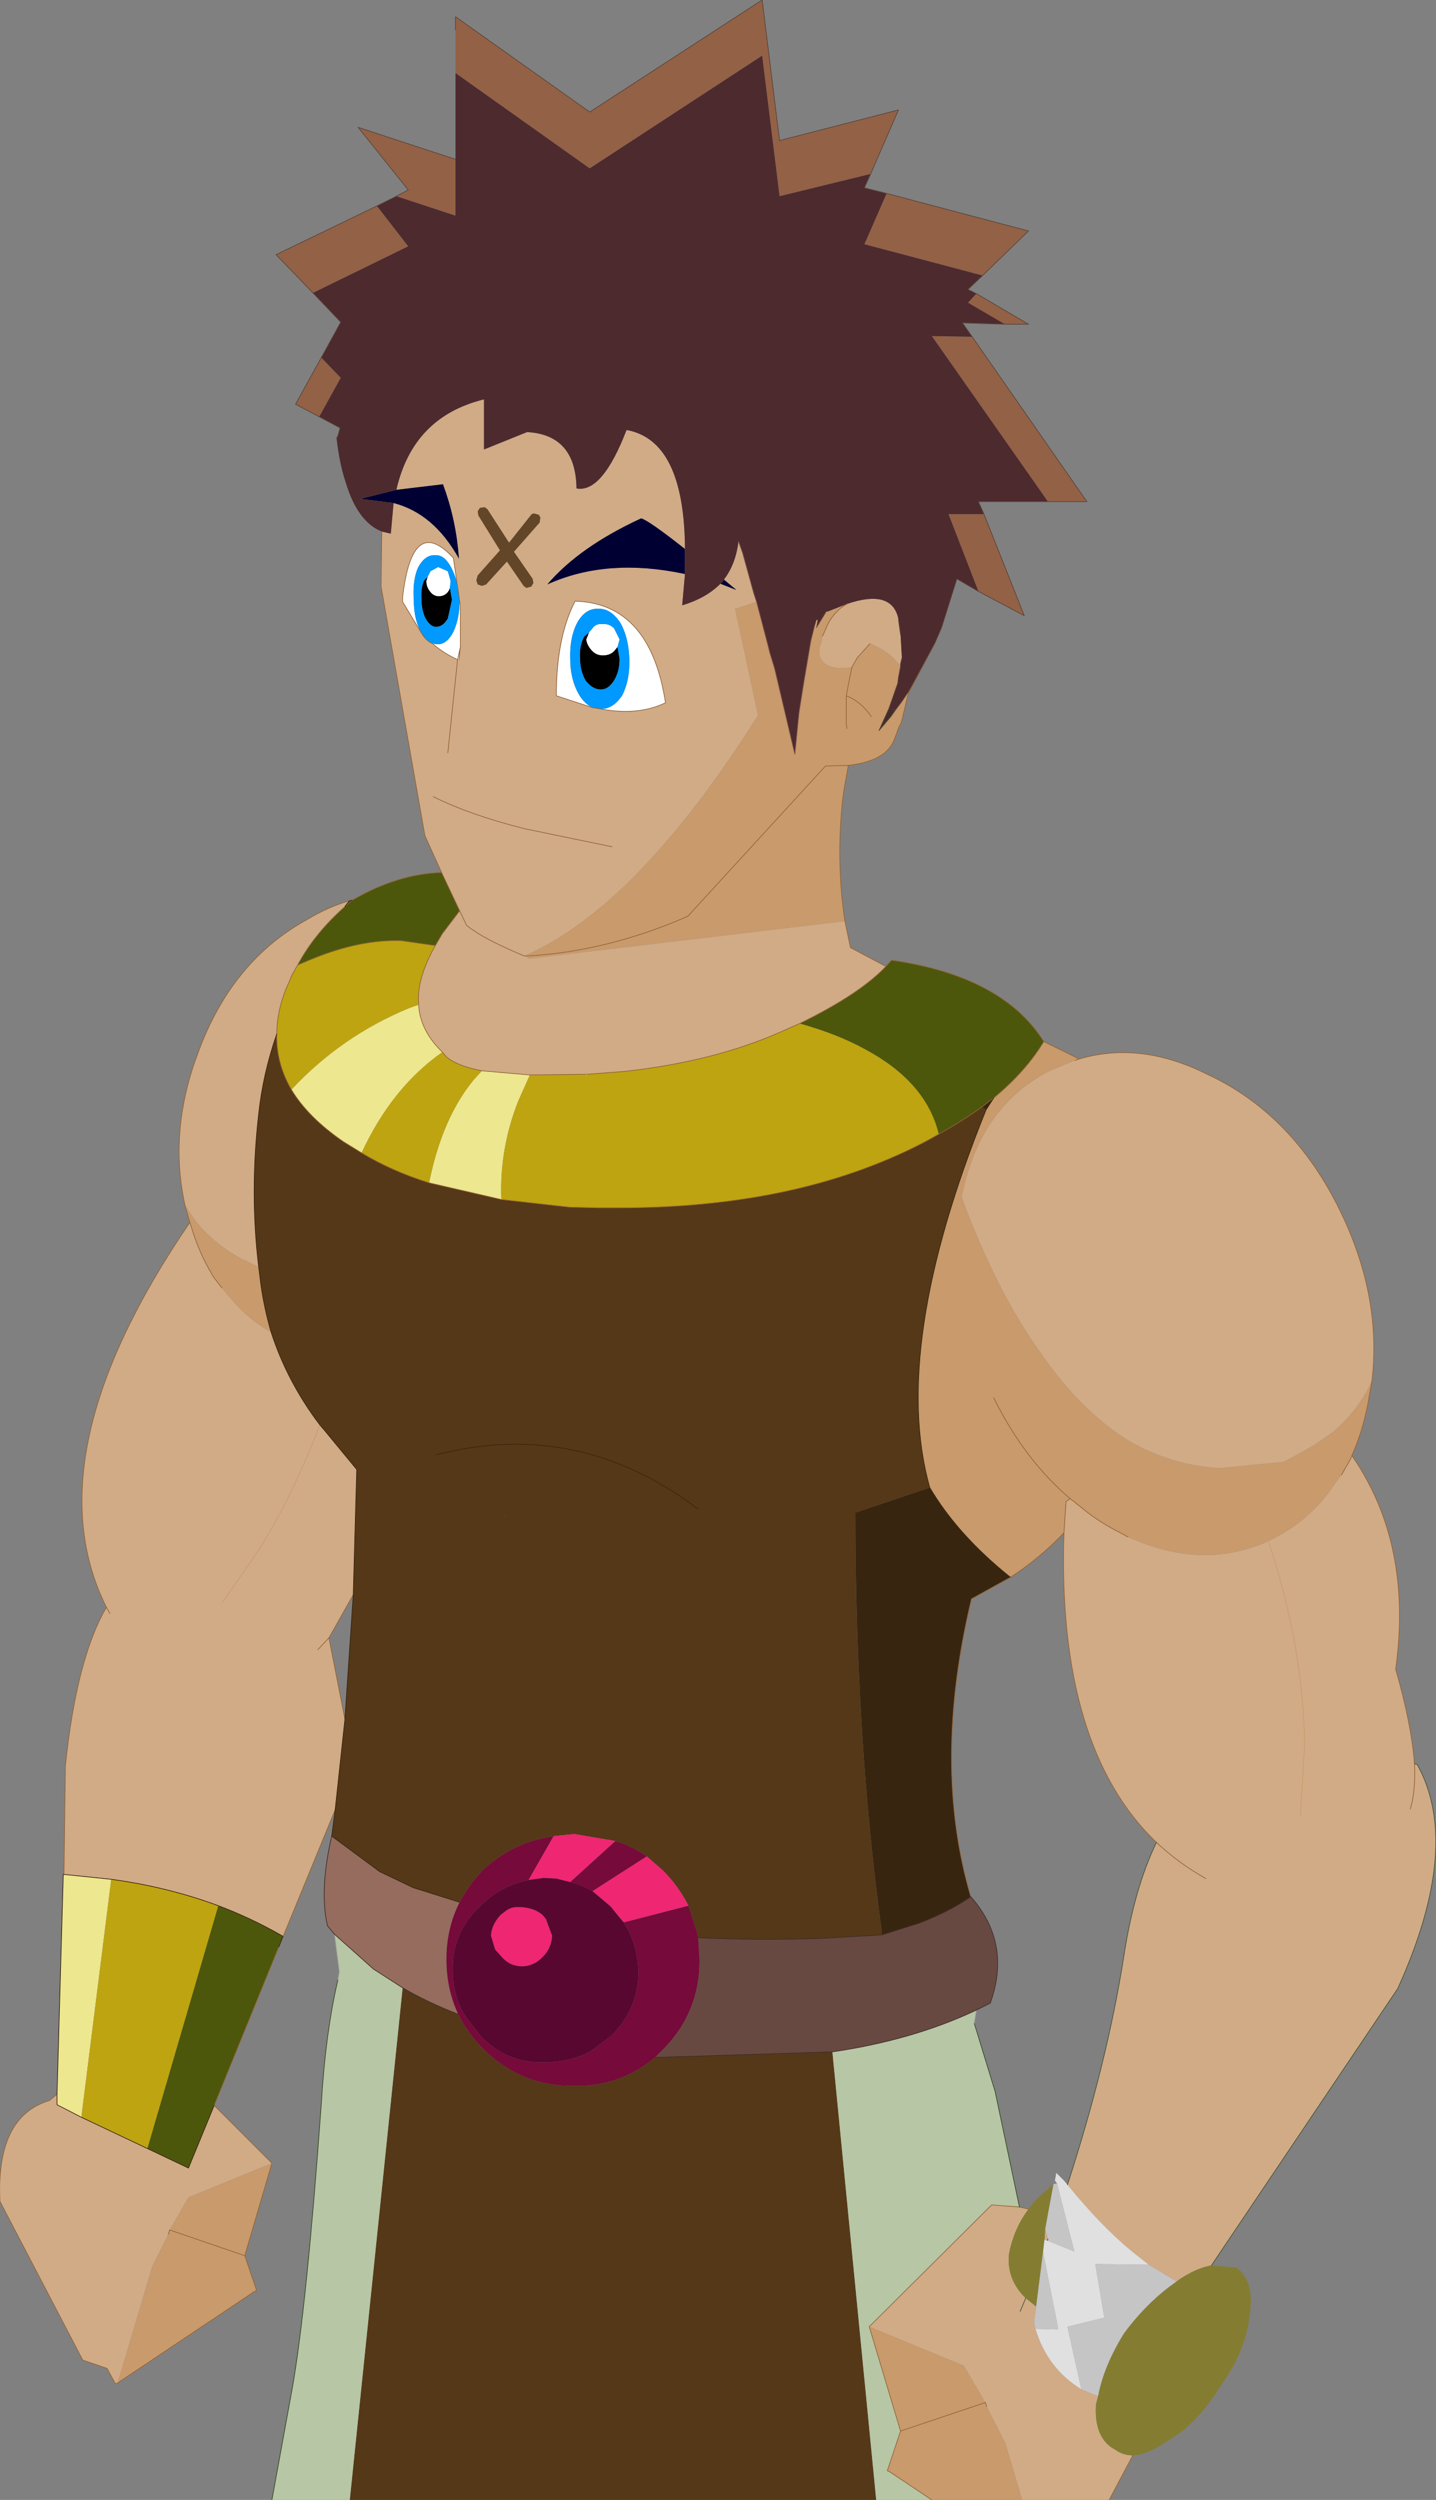 <?xml version="1.0" encoding="UTF-8" standalone="no"?>
<svg xmlns:xlink="http://www.w3.org/1999/xlink" height="179.65px" width="103.25px" xmlns="http://www.w3.org/2000/svg">
  <rect width="100%" height="100%" fill="#808080" stroke="none"/>
  <g transform="matrix(1, 0, 0, 1, -57.15, 112.0)">
    <path d="M124.35 -65.75 L122.45 -62.15 122.25 -61.3 122.0 -60.25 121.9 -59.95 121.8 -59.8 121.45 -58.85 Q120.85 -57.3 118.15 -57.0 L117.85 -55.35 117.75 -54.65 Q117.25 -50.1 117.9 -45.8 L95.15 -43.1 95.1 -43.15 95.0 -43.3 Q100.75 -43.6 106.6 -46.15 L116.5 -56.95 118.15 -57.0 116.5 -56.95 106.6 -46.15 Q100.75 -43.6 95.0 -43.3 L94.85 -43.3 94.95 -43.35 Q103.0 -46.9 111.65 -60.6 L110.0 -68.25 111.55 -68.75 112.35 -65.7 112.5 -65.1 112.85 -63.95 114.3 -57.8 114.6 -60.8 114.95 -63.0 115.45 -65.95 115.7 -66.95 115.85 -67.45 115.95 -67.45 115.85 -66.9 116.55 -68.05 116.65 -68.05 118.05 -68.6 Q117.15 -68.1 116.65 -67.1 L116.3 -66.3 116.2 -65.75 116.1 -65.6 116.05 -64.95 Q116.4 -63.75 118.4 -64.05 L118.8 -64.75 119.7 -65.75 Q121.15 -65.2 121.9 -64.1 L121.75 -63.3 121.7 -62.9 121.3 -61.75 121.05 -61.05 120.35 -59.5 121.2 -60.5 121.55 -61.0 122.0 -61.6 122.5 -62.35 124.35 -65.75 M132.2 -37.15 L134.75 -35.9 134.45 -35.8 132.55 -35.0 Q127.55 -32.4 126.3 -25.95 128.85 -19.1 132.0 -14.75 134.8 -10.7 138.1 -8.6 139.4 -7.8 140.85 -7.3 142.8 -6.6 144.9 -6.5 L149.45 -6.95 150.2 -7.35 151.45 -8.05 151.7 -8.2 153.0 -9.1 Q154.9 -10.75 155.8 -12.8 L155.5 -11.1 Q155.1 -9.05 154.35 -7.4 L154.3 -7.25 154.2 -7.05 153.6 -6.0 153.15 -5.4 152.8 -4.9 Q151.3 -2.8 148.85 -1.5 L148.35 -1.25 Q143.6 0.9 138.25 -1.55 L137.7 -1.85 Q136.3 -2.55 135.1 -3.5 L135.05 -3.55 134.1 -4.3 133.8 -4.1 133.65 -1.85 Q131.95 -0.05 129.8 1.35 126.0 -1.7 124.0 -5.1 121.15 -15.2 128.05 -32.25 L128.6 -33.1 Q130.9 -35.0 132.2 -37.15 M130.65 67.65 L124.15 67.65 121.15 65.65 120.95 65.55 121.9 62.7 128.0 60.65 121.9 62.7 119.65 55.2 126.45 58.0 128.0 60.65 128.1 60.95 129.45 63.6 130.65 67.65 M76.7 43.45 L74.75 50.1 75.6 52.6 75.4 52.7 65.6 59.25 68.1 50.85 69.25 48.55 69.35 48.25 70.7 45.9 76.7 43.45 M70.8 -24.15 L70.45 -25.4 71.05 -24.5 Q72.3 -22.75 74.6 -21.5 L74.85 -21.4 Q75.25 -21.2 75.75 -20.95 L75.9 -19.75 Q76.15 -17.95 76.65 -16.25 75.05 -17.15 73.9 -18.5 L73.55 -18.9 73.1 -19.45 72.45 -20.3 72.35 -20.5 Q71.45 -22.0 70.9 -23.85 L70.8 -24.15 M122.45 -62.15 L122.5 -62.35 122.45 -62.15 M119.8 -60.5 Q119.05 -61.6 118.0 -62.0 L118.1 -62.55 118.4 -64.05 118.1 -62.55 118.0 -62.0 Q119.05 -61.6 119.8 -60.5 M118.05 -59.65 L118.0 -59.95 118.0 -62.0 118.0 -59.95 118.05 -59.65 M128.6 -11.55 Q130.8 -7.1 134.1 -4.3 130.8 -7.1 128.6 -11.55 M74.75 50.1 L69.35 48.25 74.75 50.1" fill="#c89a6c" fill-rule="evenodd" stroke="none"/>
    <path d="M117.9 -45.8 L118.3 -43.9 120.85 -42.55 Q118.95 -40.55 114.65 -38.45 L113.3 -37.85 Q108.45 -35.7 102.0 -35.0 L99.35 -34.8 99.2 -34.8 95.25 -34.75 91.8 -35.05 Q90.0 -35.4 89.25 -36.05 L88.95 -36.4 Q87.35 -37.95 87.25 -39.8 L87.25 -39.9 Q87.1 -41.65 88.45 -44.05 L88.95 -44.9 90.2 -46.55 88.9 -49.3 87.7 -51.95 84.55 -69.85 84.6 -73.8 85.25 -73.65 85.45 -75.85 Q88.35 -75.1 90.15 -71.85 89.95 -74.65 89.0 -77.2 L85.65 -76.8 Q86.85 -82.05 91.95 -83.3 L91.95 -79.7 95.05 -80.95 Q98.55 -80.75 98.6 -76.9 100.45 -76.55 102.2 -81.1 106.35 -80.35 106.4 -72.55 103.8 -74.6 103.25 -74.75 98.8 -72.7 96.5 -70.0 100.8 -71.95 106.4 -70.75 L106.2 -68.5 Q107.9 -69.0 108.95 -70.05 L110.1 -69.6 109.2 -70.35 Q110.05 -71.45 110.25 -73.1 L110.55 -72.25 111.35 -69.35 111.55 -68.75 110.0 -68.25 111.65 -60.6 Q103.0 -46.9 94.95 -43.35 L94.85 -43.3 95.0 -43.3 95.1 -43.15 95.15 -43.1 117.9 -45.8 M134.75 -35.9 Q139.15 -37.2 143.95 -34.8 150.1 -31.95 153.5 -25.0 156.5 -18.85 155.8 -12.8 154.9 -10.75 153.0 -9.1 L151.7 -8.2 151.45 -8.05 150.2 -7.35 149.45 -6.95 144.9 -6.5 Q142.8 -6.6 140.85 -7.3 139.4 -7.8 138.1 -8.6 134.8 -10.7 132.0 -14.75 128.85 -19.1 126.3 -25.95 127.55 -32.4 132.55 -35.0 L134.45 -35.8 134.75 -35.9 M154.35 -7.4 Q158.75 -1.05 157.5 7.95 158.65 11.95 158.85 14.75 L159.05 14.8 Q162.3 20.65 157.65 30.9 L144.25 50.8 Q143.3 50.95 142.1 51.7 L141.75 51.95 139.75 50.75 138.55 49.8 Q136.35 48.0 133.9 45.0 136.75 36.25 137.95 28.6 138.7 23.7 140.3 20.4 133.15 13.55 133.65 -1.85 L133.8 -4.1 134.1 -4.3 135.05 -3.55 135.1 -3.5 Q136.3 -2.55 137.7 -1.85 L138.25 -1.55 Q143.6 0.9 148.35 -1.25 L148.85 -1.5 Q151.3 -2.8 152.8 -4.9 L153.15 -5.4 153.6 -6.0 154.2 -7.05 154.3 -7.25 154.35 -7.4 M138.6 64.45 L136.9 67.65 130.65 67.65 129.45 63.6 128.1 60.95 128.0 60.65 126.45 58.0 119.65 55.2 128.45 46.45 130.45 46.6 131.1 46.75 Q130.05 48.15 129.7 49.95 129.5 51.8 130.9 53.15 L131.65 53.75 131.5 54.9 131.6 55.35 Q132.45 58.2 134.9 59.7 L136.1 60.2 135.95 60.8 Q135.8 63.25 137.35 64.05 137.9 64.45 138.6 64.45 M81.25 18.05 L77.2 27.9 77.5 27.15 Q75.25 25.85 72.85 24.95 69.2 23.6 65.15 23.05 L61.75 22.7 61.85 14.9 Q62.65 7.2 64.8 3.5 59.35 -7.4 70.8 -24.15 L70.9 -23.85 Q71.45 -22.0 72.35 -20.5 L72.45 -20.3 73.1 -19.45 73.55 -18.9 73.9 -18.5 Q75.05 -17.15 76.65 -16.25 77.8 -12.7 80.15 -9.6 L80.45 -9.25 82.8 -6.4 82.55 2.6 80.8 5.7 81.95 11.55 81.25 18.05 M72.55 39.3 L76.7 43.45 70.7 45.9 69.35 48.25 69.25 48.55 68.1 50.85 65.6 59.25 65.45 59.3 64.85 58.2 63.1 57.6 57.15 46.2 Q56.85 40.1 60.7 38.95 L61.25 38.5 61.25 39.25 63.0 40.15 67.75 42.4 70.7 43.8 72.55 39.3 M70.45 -25.4 Q69.25 -30.8 71.45 -36.5 73.85 -42.95 79.2 -45.9 80.85 -46.9 82.55 -47.35 L82.45 -47.3 82.25 -47.25 81.95 -46.85 Q79.75 -44.9 78.55 -42.65 L78.15 -41.95 77.9 -41.35 77.7 -40.9 Q77.05 -39.25 77.05 -37.7 76.05 -34.8 75.75 -31.95 75.1 -26.3 75.75 -20.95 75.25 -21.2 74.85 -21.4 L74.6 -21.5 Q72.3 -22.75 71.05 -24.5 L70.45 -25.4 M73.15 3.15 L75.85 -0.75 Q78.35 -4.85 80.15 -9.6 78.35 -4.85 75.85 -0.75 L73.15 3.15 M121.75 -67.5 L121.9 -66.4 122.0 -64.7 121.9 -64.3 121.9 -64.1 Q121.15 -65.2 119.7 -65.75 L118.8 -64.75 118.4 -64.05 Q116.4 -63.75 116.05 -64.95 L116.1 -65.6 116.2 -65.75 116.3 -66.3 116.65 -67.1 Q117.15 -68.1 118.05 -68.6 121.3 -69.7 121.75 -67.5 M96.0 -74.8 L95.9 -75.0 95.55 -75.1 Q95.4 -75.1 95.3 -74.95 L93.75 -73.0 92.2 -75.4 92.0 -75.55 91.65 -75.5 91.5 -75.25 91.55 -74.95 93.1 -72.45 91.5 -70.65 91.4 -70.3 91.5 -70.0 91.8 -69.9 92.1 -70.0 93.6 -71.65 94.8 -69.9 95.0 -69.75 95.35 -69.85 95.5 -70.1 95.45 -70.4 94.1 -72.35 95.95 -74.45 96.0 -74.8 M100.35 -61.05 Q103.05 -60.55 105.0 -61.5 103.9 -68.65 98.5 -68.8 97.15 -66.2 97.15 -62.0 L99.75 -61.15 100.35 -61.05 M88.25 -65.75 Q89.05 -65.05 90.05 -64.6 L90.15 -64.6 90.25 -65.5 90.25 -68.45 89.75 -71.9 Q86.8 -75.1 86.1 -69.1 L86.1 -68.8 86.1 -68.75 87.4 -66.6 Q87.75 -65.95 88.25 -65.75 M89.35 -57.9 L90.05 -64.6 89.35 -57.9 M101.15 -51.15 L94.85 -52.45 Q90.9 -53.45 88.3 -54.75 90.9 -53.45 94.85 -52.45 L101.15 -51.15 M90.2 -46.55 L90.7 -45.5 Q91.85 -44.55 94.85 -43.3 91.85 -44.55 90.7 -45.5 L90.2 -46.55 M143.85 23.0 Q141.9 21.9 140.3 20.4 141.9 21.9 143.85 23.0 M150.65 18.45 L150.95 13.5 Q150.9 6.45 148.35 -1.25 150.9 6.45 150.95 13.5 L150.65 18.45 M158.55 18.0 Q158.95 16.7 158.85 14.75 158.95 16.7 158.55 18.0 M132.3 48.2 L132.5 48.9 132.55 49.05 132.45 49.0 132.25 48.95 132.3 48.2 M132.45 49.0 L132.5 48.9 132.45 49.0 M130.5 54.1 L130.9 53.15 130.5 54.1 M65.05 3.95 L64.8 3.5 65.05 3.95 M80.0 6.55 L80.8 5.7 80.0 6.55" fill="#d1ab86" fill-rule="evenodd" stroke="none"/>
    <path d="M61.25 38.5 L61.7 22.7 61.75 22.7 65.15 23.05 63.0 40.15 61.25 39.25 61.25 38.5 M78.1 -33.7 Q81.7 -37.55 86.55 -39.55 L87.25 -39.8 Q87.35 -37.95 88.95 -36.4 L88.9 -36.35 Q85.3 -33.8 83.15 -29.15 L81.85 -29.95 Q79.3 -31.7 78.1 -33.7 M99.35 -34.8 L99.35 -34.7 99.2 -34.8 99.35 -34.8 M95.25 -34.75 L94.4 -32.85 Q93.05 -29.4 93.2 -25.8 L88.0 -27.0 Q88.95 -31.7 91.25 -34.45 L91.8 -35.05 95.25 -34.75" fill="#ede78f" fill-rule="evenodd" stroke="none"/>
    <path d="M77.05 -37.7 Q77.05 -39.25 77.7 -40.9 L77.9 -41.35 78.15 -41.95 78.55 -42.65 79.5 -43.05 Q83.0 -44.5 86.0 -44.4 L88.45 -44.05 Q87.1 -41.65 87.25 -39.9 L87.25 -39.8 86.55 -39.55 Q81.7 -37.55 78.1 -33.7 77.0 -35.6 77.05 -37.7 M124.65 -30.5 Q122.85 -29.45 120.65 -28.55 112.55 -25.2 101.65 -25.2 L100.25 -25.2 98.1 -25.25 93.2 -25.8 Q93.05 -29.4 94.4 -32.85 L95.25 -34.75 99.2 -34.8 99.35 -34.7 99.35 -34.8 102.0 -35.0 Q108.45 -35.7 113.3 -37.85 L114.65 -38.45 Q117.35 -37.7 119.35 -36.6 123.75 -34.25 124.65 -30.5 M88.0 -27.0 Q85.3 -27.85 83.15 -29.15 85.3 -33.8 88.9 -36.35 L88.95 -36.4 89.25 -36.05 Q90.0 -35.4 91.8 -35.05 L91.25 -34.45 Q88.95 -31.7 88.0 -27.0 M65.15 23.05 Q69.2 23.6 72.85 24.95 L67.75 42.4 63.0 40.15 65.15 23.05" fill="#bea410" fill-rule="evenodd" stroke="none"/>
    <path d="M120.85 -42.55 L121.25 -43.0 Q129.25 -41.85 132.2 -37.15 130.9 -35.0 128.6 -33.1 L127.75 -32.45 Q126.35 -31.45 124.65 -30.5 123.75 -34.25 119.35 -36.6 117.35 -37.7 114.65 -38.45 118.95 -40.55 120.85 -42.55 M77.2 27.9 L72.55 39.3 70.7 43.8 67.75 42.4 72.85 24.95 Q75.25 25.85 77.5 27.15 L77.2 27.9 M82.55 -47.35 Q85.75 -49.2 88.9 -49.3 L90.2 -46.55 88.95 -44.9 88.45 -44.05 86.0 -44.4 Q83.0 -44.5 79.5 -43.05 L78.55 -42.65 Q79.75 -44.9 81.95 -46.85 L82.45 -47.3 82.55 -47.35" fill="#4c570b" fill-rule="evenodd" stroke="none"/>
    <path d="M120.15 67.65 L82.3 67.65 86.1 30.85 Q87.9 31.9 90.1 32.75 90.75 34.1 91.95 35.3 94.65 37.95 98.45 37.9 101.75 37.95 104.25 35.85 L117.0 35.45 120.15 67.65 M81.0 19.95 L81.25 18.05 81.95 11.55 82.55 2.6 82.8 -6.4 80.45 -9.25 80.15 -9.6 Q77.8 -12.7 76.65 -16.25 76.15 -17.95 75.9 -19.75 L75.75 -20.95 Q75.1 -26.3 75.75 -31.95 76.05 -34.8 77.05 -37.7 77.0 -35.6 78.1 -33.7 79.3 -31.7 81.85 -29.95 L83.15 -29.15 Q85.3 -27.85 88.0 -27.0 L93.2 -25.8 98.1 -25.25 100.25 -25.2 101.65 -25.2 Q112.55 -25.2 120.65 -28.55 122.85 -29.45 124.65 -30.5 126.35 -31.45 127.75 -32.45 L128.05 -32.25 Q121.15 -15.2 124.0 -5.1 L118.65 -3.3 Q118.65 12.95 120.55 26.8 L120.55 27.05 116.2 27.3 Q111.55 27.45 107.35 27.25 L107.3 26.95 106.65 24.95 Q105.95 23.55 104.8 22.4 L103.65 21.4 Q102.6 20.65 101.4 20.3 L98.45 19.8 97.9 19.85 96.95 19.95 Q94.1 20.35 91.9 22.35 90.85 23.45 90.2 24.7 L86.85 23.65 84.45 22.5 81.0 19.95 M81.95 -46.85 L82.25 -47.25 82.45 -47.3 81.95 -46.85 M93.5 -3.1 L93.45 -3.1 93.5 -3.05 93.5 -3.1 M107.35 -3.55 Q98.7 -10.1 88.5 -7.45 98.7 -10.1 107.35 -3.55" fill="#553817" fill-rule="evenodd" stroke="none"/>
    <path d="M124.15 67.65 L120.15 67.65 117.0 35.45 Q122.8 34.6 127.35 32.45 L127.2 33.4 128.7 38.3 130.45 46.6 128.45 46.45 119.65 55.2 121.9 62.7 120.95 65.55 121.15 65.65 124.15 67.65 M82.3 67.65 L76.7 67.65 78.15 59.7 Q79.2 53.8 80.25 39.2 80.55 34.1 81.45 30.25 L81.55 29.7 81.2 27.0 84.0 29.5 86.1 30.85 82.3 67.65" fill="#b7c6a5" fill-rule="evenodd" stroke="none"/>
    <path d="M127.75 -32.45 L128.6 -33.1 128.05 -32.25 127.75 -32.45 M124.0 -5.1 Q126.0 -1.7 129.8 1.35 L127.0 2.9 Q124.15 14.8 126.95 24.3 125.45 25.35 123.25 26.2 L120.55 27.05 120.55 26.8 Q118.65 12.95 118.65 -3.3 L124.0 -5.1" fill="#382510" fill-rule="evenodd" stroke="none"/>
    <path d="M120.55 27.05 L123.25 26.2 Q125.45 25.35 126.95 24.3 129.9 27.65 128.35 31.95 L127.35 32.45 Q122.8 34.6 117.0 35.45 L104.25 35.85 104.8 35.3 Q107.45 32.65 107.45 28.85 L107.35 27.25 Q111.55 27.45 116.2 27.3 L120.55 27.05" fill="#684942" fill-rule="evenodd" stroke="none"/>
    <path d="M81.2 27.0 L80.7 26.4 Q80.1 23.85 81.0 19.95 L84.45 22.5 86.85 23.65 90.2 24.7 Q89.25 26.55 89.25 28.8 89.25 30.95 90.1 32.75 87.9 31.9 86.1 30.85 L84.0 29.5 81.2 27.0" fill="#956c5e" fill-rule="evenodd" stroke="none"/>
    <path d="M99.5 -66.55 L99.75 -66.85 Q100.0 -67.2 100.45 -67.15 100.95 -67.2 101.3 -66.85 L101.7 -66.05 101.55 -65.5 101.3 -65.2 Q101.0 -64.9 100.5 -64.9 100.05 -64.9 99.75 -65.2 99.35 -65.6 99.3 -66.05 L99.5 -66.55 M100.35 -61.05 Q101.25 -61.05 101.9 -62.05 102.45 -63.15 102.4 -64.65 102.35 -66.2 101.75 -67.25 101.05 -68.3 100.15 -68.25 99.25 -68.3 98.65 -67.25 98.1 -66.2 98.15 -64.65 98.15 -63.15 98.8 -62.05 99.2 -61.4 99.75 -61.15 L97.15 -62.0 Q97.15 -66.2 98.5 -68.8 103.9 -68.65 105.0 -61.5 103.05 -60.55 100.35 -61.05 M88.25 -65.75 L88.6 -65.7 Q89.3 -65.7 89.75 -66.6 90.2 -67.55 90.2 -68.9 90.1 -70.25 89.6 -71.2 89.1 -72.15 88.45 -72.1 87.7 -72.15 87.2 -71.2 86.8 -70.25 86.9 -68.9 86.9 -67.55 87.4 -66.6 L86.1 -68.75 86.1 -69.1 Q86.8 -75.1 89.75 -71.9 L90.25 -68.45 90.25 -65.5 90.05 -64.6 90.25 -65.5 90.15 -64.6 90.05 -64.6 Q89.05 -65.05 88.25 -65.75 M89.5 -69.75 L89.45 -69.6 89.35 -69.45 Q89.1 -69.15 88.7 -69.15 88.35 -69.15 88.1 -69.45 87.8 -69.8 87.8 -70.25 L87.9 -70.55 88.1 -70.95 88.65 -71.25 89.35 -70.95 89.55 -70.25 89.5 -69.75" fill="#ffffff" fill-rule="evenodd" stroke="none"/>
    <path d="M101.55 -65.5 L101.7 -64.65 Q101.7 -63.75 101.3 -63.1 100.9 -62.45 100.35 -62.45 99.75 -62.45 99.25 -63.1 98.85 -63.8 98.85 -64.75 98.8 -65.6 99.15 -66.25 L99.5 -66.55 99.3 -66.05 Q99.35 -65.6 99.75 -65.2 100.05 -64.9 100.5 -64.9 101.0 -64.9 101.3 -65.2 L101.55 -65.5 M87.9 -70.55 L87.8 -70.25 Q87.8 -69.8 88.1 -69.45 88.35 -69.15 88.7 -69.15 89.1 -69.15 89.35 -69.45 L89.45 -69.6 89.5 -69.75 89.65 -68.9 89.35 -67.55 Q89.0 -66.95 88.5 -66.95 88.1 -66.95 87.75 -67.55 87.45 -68.15 87.45 -69.0 87.4 -69.75 87.65 -70.3 L87.9 -70.55" fill="#000000" fill-rule="evenodd" stroke="none"/>
    <path d="M101.55 -65.5 L101.7 -66.05 101.3 -66.85 Q100.95 -67.2 100.45 -67.15 100.0 -67.2 99.75 -66.85 L99.5 -66.55 99.15 -66.25 Q98.8 -65.6 98.85 -64.75 98.85 -63.8 99.25 -63.1 99.75 -62.45 100.35 -62.45 100.9 -62.45 101.3 -63.1 101.7 -63.75 101.7 -64.65 L101.55 -65.5 M99.75 -61.15 Q99.2 -61.4 98.8 -62.05 98.15 -63.15 98.15 -64.65 98.1 -66.2 98.65 -67.25 99.25 -68.3 100.15 -68.25 101.05 -68.3 101.75 -67.25 102.35 -66.2 102.4 -64.65 102.45 -63.15 101.9 -62.05 101.25 -61.05 100.35 -61.05 L99.75 -61.15 M87.4 -66.6 Q86.9 -67.55 86.9 -68.9 86.8 -70.25 87.2 -71.2 87.7 -72.15 88.45 -72.1 89.1 -72.15 89.6 -71.2 90.1 -70.25 90.2 -68.9 90.2 -67.55 89.75 -66.6 89.3 -65.7 88.6 -65.7 L88.25 -65.75 Q87.75 -65.95 87.4 -66.6 M87.9 -70.55 L87.65 -70.3 Q87.4 -69.75 87.45 -69.0 87.45 -68.15 87.75 -67.55 88.1 -66.95 88.5 -66.95 89.0 -66.95 89.35 -67.55 L89.65 -68.9 89.5 -69.75 89.55 -70.25 89.35 -70.95 88.65 -71.25 88.1 -70.95 87.9 -70.55" fill="#0099ff" fill-rule="evenodd" stroke="none"/>
    <path d="M96.0 -74.8 L95.95 -74.45 94.1 -72.35 95.45 -70.4 95.5 -70.1 95.35 -69.85 95.0 -69.75 94.8 -69.9 93.6 -71.65 92.1 -70.0 91.8 -69.9 91.5 -70.0 91.4 -70.3 91.5 -70.65 93.1 -72.45 91.55 -74.95 91.5 -75.25 91.65 -75.5 92.0 -75.55 92.2 -75.4 93.75 -73.0 95.3 -74.95 Q95.4 -75.1 95.55 -75.1 L95.9 -75.0 96.0 -74.8" fill="#634527" fill-rule="evenodd" stroke="none"/>
    <path d="M85.45 -75.85 L83.05 -76.15 85.65 -76.8 89.0 -77.2 Q89.95 -74.65 90.15 -71.85 88.35 -75.1 85.45 -75.85 M106.4 -72.55 L106.4 -70.75 Q100.8 -71.95 96.5 -70.0 98.8 -72.7 103.25 -74.75 103.8 -74.6 106.4 -72.55 M108.95 -70.05 L109.1 -70.2 109.2 -70.35 110.1 -69.6 108.95 -70.05" fill="#000033" fill-rule="evenodd" stroke="none"/>
    <path d="M89.9 -109.85 L89.9 -110.8 99.55 -103.95 111.95 -112.0 113.2 -101.9 121.75 -104.1 119.75 -99.5 113.2 -97.9 111.95 -108.0 99.55 -99.9 89.9 -106.75 89.9 -109.85 M120.9 -98.1 L131.1 -95.4 127.8 -92.2 119.3 -94.45 120.9 -98.1 M127.35 -90.9 L131.1 -88.7 129.4 -88.7 126.75 -90.25 127.35 -90.9 M127.05 -87.8 L135.3 -75.95 132.5 -75.95 124.15 -87.85 127.05 -87.8 M127.9 -75.05 L130.8 -67.75 127.5 -69.5 125.35 -75.05 127.9 -75.05 M80.1 -82.05 L78.4 -82.95 80.25 -86.3 81.65 -84.85 80.1 -82.05 M79.65 -90.95 L77.0 -93.7 84.25 -97.2 86.5 -94.3 79.65 -90.95 M85.65 -97.9 L86.5 -98.35 82.9 -102.85 89.9 -100.55 89.9 -96.5 85.65 -97.9" fill="#936146" fill-rule="evenodd" stroke="none"/>
    <path d="M89.9 -106.75 L99.55 -99.9 111.95 -108.0 113.2 -97.9 119.75 -99.5 119.3 -98.5 120.9 -98.1 119.3 -94.45 127.8 -92.2 126.75 -91.2 127.35 -90.9 126.75 -90.25 129.4 -88.7 126.35 -88.8 127.05 -87.8 124.15 -87.85 132.5 -75.95 127.5 -75.95 127.9 -75.05 125.35 -75.05 127.5 -69.5 125.95 -70.4 124.85 -66.9 124.35 -65.75 122.5 -62.35 122.0 -61.6 121.55 -61.0 121.05 -61.05 121.3 -61.75 121.7 -62.9 121.75 -63.3 121.9 -64.1 121.9 -64.3 122.0 -64.7 121.9 -66.4 121.75 -67.5 Q121.3 -69.7 118.05 -68.6 L116.65 -68.05 116.55 -68.05 115.85 -66.9 115.95 -67.45 115.85 -67.45 115.7 -66.95 115.45 -65.95 114.95 -63.0 114.6 -60.8 114.3 -57.8 112.85 -63.95 112.5 -65.1 112.35 -65.7 111.55 -68.75 111.35 -69.35 110.55 -72.25 110.25 -73.1 Q110.05 -71.45 109.2 -70.35 L109.1 -70.2 108.95 -70.05 Q107.9 -69.0 106.2 -68.5 L106.4 -70.75 106.4 -72.55 Q106.35 -80.35 102.2 -81.1 100.45 -76.55 98.6 -76.9 98.55 -80.75 95.05 -80.95 L91.95 -79.7 91.95 -83.3 Q86.85 -82.05 85.65 -76.8 L83.05 -76.15 85.45 -75.85 85.25 -73.65 84.6 -73.8 Q82.85 -74.5 82.0 -77.35 81.55 -78.7 81.35 -80.5 L81.45 -80.7 81.6 -81.25 80.1 -82.05 81.65 -84.85 80.25 -86.3 81.65 -88.85 79.65 -90.95 86.5 -94.3 84.25 -97.2 85.65 -97.9 89.9 -96.5 89.9 -100.55 89.9 -106.75" fill="#4d2a2e" fill-rule="evenodd" stroke="none"/>
    <path d="M121.05 -61.05 L121.55 -61.0 121.2 -60.5 120.35 -59.5 121.05 -61.05" fill="#432e29" fill-rule="evenodd" stroke="none"/>
    <path d="M101.4 20.3 L98.15 23.25 97.15 23.0 96.25 22.95 95.15 23.1 96.95 19.95 97.9 19.85 98.45 19.8 101.4 20.3 M99.75 23.9 L103.65 21.4 104.8 22.4 Q105.95 23.55 106.65 24.95 L102.0 26.15 101.7 25.8 101.05 25.0 99.75 23.9 M96.85 27.1 Q96.8 28.0 96.2 28.6 95.5 29.35 94.55 29.3 93.75 29.25 93.2 28.6 L92.75 28.1 92.45 27.1 Q92.5 26.3 93.15 25.6 L93.55 25.3 Q93.9 25.05 94.3 25.05 L94.6 25.05 Q95.55 25.1 96.15 25.6 L96.4 25.9 96.85 27.1" fill="#ef2672" fill-rule="evenodd" stroke="none"/>
    <path d="M101.4 20.3 Q102.6 20.65 103.65 21.4 L99.75 23.9 Q99.0 23.45 98.15 23.25 L101.4 20.3 M106.65 24.95 L107.3 26.95 107.35 27.25 107.45 28.85 Q107.45 32.65 104.8 35.3 L104.25 35.85 Q101.75 37.95 98.45 37.9 94.65 37.95 91.95 35.3 90.75 34.1 90.1 32.75 89.25 30.95 89.25 28.8 89.25 26.55 90.2 24.7 90.85 23.45 91.9 22.35 94.1 20.35 96.95 19.95 L95.15 23.1 Q93.15 23.5 91.65 25.0 89.65 26.9 89.7 29.6 89.7 31.45 90.65 32.95 L91.7 34.3 Q93.6 36.3 96.3 36.2 98.1 36.2 99.55 35.45 L101.1 34.3 Q103.05 32.35 103.05 29.7 103.0 28.2 102.45 26.95 L102.4 26.85 102.0 26.15 106.65 24.95" fill="#760a3a" fill-rule="evenodd" stroke="none"/>
    <path d="M98.15 23.25 Q99.0 23.45 99.75 23.9 L101.05 25.0 101.7 25.8 102.0 26.15 102.4 26.85 102.45 26.95 Q103.0 28.2 103.05 29.7 103.05 32.35 101.1 34.3 L99.55 35.45 Q98.1 36.2 96.3 36.2 93.6 36.3 91.7 34.3 L90.65 32.95 Q89.7 31.45 89.7 29.6 89.65 26.9 91.65 25.0 93.15 23.5 95.15 23.1 L96.25 22.95 97.15 23.0 98.15 23.25 M96.85 27.1 L96.4 25.9 96.15 25.6 Q95.55 25.1 94.6 25.05 L94.3 25.05 Q93.9 25.05 93.55 25.3 L93.15 25.6 Q92.5 26.3 92.45 27.1 L92.75 28.1 93.2 28.6 Q93.75 29.25 94.55 29.3 95.5 29.35 96.2 28.6 96.8 28.0 96.85 27.1" fill="#580730" fill-rule="evenodd" stroke="none"/>
    <path d="M144.25 50.8 L146.05 50.95 Q147.4 51.95 147.0 54.35 146.75 56.95 144.85 59.55 143.2 62.25 140.95 63.5 139.65 64.4 138.6 64.45 137.9 64.45 137.35 64.05 135.8 63.25 135.95 60.8 L136.1 60.2 Q136.5 58.05 137.95 55.7 L138.25 55.3 Q139.85 53.25 141.75 51.95 L142.1 51.7 Q143.3 50.95 144.25 50.8 M131.1 46.75 L131.7 46.0 132.9 44.95 132.5 47.1 132.3 48.2 132.25 48.95 132.15 49.8 131.65 53.75 130.9 53.15 Q129.5 51.8 129.7 49.95 130.05 48.15 131.1 46.75" fill="#847d31" fill-rule="evenodd" stroke="none"/>
    <path d="M132.9 44.95 L133.15 44.9 134.4 49.8 132.55 49.05 132.5 48.9 132.3 48.2 132.5 47.1 132.9 44.95 M132.15 49.8 L132.15 49.85 133.2 55.15 133.2 55.4 131.6 55.35 131.5 54.9 131.65 53.75 132.15 49.8 M134.9 59.7 L133.9 55.2 136.55 54.55 135.9 50.7 139.75 50.75 141.75 51.95 Q139.85 53.25 138.25 55.3 L137.95 55.7 Q136.5 58.05 136.1 60.2 L134.9 59.7" fill="#c5c5c5" fill-rule="evenodd" stroke="none"/>
    <path d="M133.15 44.9 L133.0 44.7 133.1 44.15 133.65 44.7 133.9 45.0 Q136.35 48.0 138.55 49.8 L139.75 50.75 135.9 50.7 136.55 54.55 133.9 55.2 134.9 59.7 Q132.45 58.2 131.6 55.35 L133.2 55.4 133.2 55.15 132.15 49.85 132.15 49.8 132.25 48.95 132.45 49.0 132.55 49.05 134.4 49.8 133.15 44.9" fill="#e0e0e0" fill-rule="evenodd" stroke="none"/>
    <path d="M124.35 -65.75 L122.45 -62.15 122.25 -61.3 122.0 -60.25 121.9 -59.95 121.8 -59.8 121.45 -58.85 Q120.85 -57.3 118.15 -57.0 L117.85 -55.35 117.75 -54.65 Q117.25 -50.1 117.9 -45.8 L118.3 -43.9 120.85 -42.55 121.25 -43.0 Q129.25 -41.85 132.2 -37.15 L134.75 -35.9 Q139.15 -37.2 143.95 -34.8 150.1 -31.95 153.5 -25.0 156.5 -18.85 155.8 -12.8 L155.5 -11.1 Q155.1 -9.05 154.35 -7.4 158.75 -1.05 157.5 7.95 158.65 11.95 158.85 14.75 158.95 16.7 158.55 18.0 M138.6 64.45 L136.9 67.65 M81.25 18.05 L77.2 27.9 72.55 39.3 76.7 43.45 74.75 50.1 75.6 52.6 75.4 52.7 65.6 59.25 65.45 59.3 64.85 58.2 63.1 57.6 57.15 46.2 Q56.85 40.1 60.7 38.95 L61.25 38.5 M61.75 22.7 L61.85 14.9 Q62.65 7.2 64.8 3.5 59.35 -7.4 70.8 -24.15 L70.45 -25.4 Q69.25 -30.8 71.45 -36.5 73.85 -42.95 79.2 -45.9 80.85 -46.9 82.55 -47.35 85.75 -49.2 88.9 -49.3 L87.7 -51.95 84.55 -69.85 84.6 -73.8 M78.55 -42.65 L78.15 -41.95 77.9 -41.35 77.7 -40.9 Q77.05 -39.25 77.05 -37.7 77.0 -35.6 78.1 -33.7 M87.25 -39.8 L87.25 -39.9 Q87.1 -41.65 88.45 -44.05 L86.0 -44.4 Q83.0 -44.5 79.5 -43.05 L78.55 -42.65 Q79.75 -44.9 81.95 -46.85 M82.45 -47.3 L82.55 -47.35 M73.1 -19.45 L72.45 -20.3 72.35 -20.5 Q71.45 -22.0 70.9 -23.85 L70.8 -24.15 M122.5 -62.35 L122.45 -62.15 M100.35 -61.05 Q103.05 -60.55 105.0 -61.5 103.9 -68.65 98.5 -68.8 97.15 -66.2 97.15 -62.0 L99.75 -61.15 100.35 -61.05 M88.25 -65.75 Q89.05 -65.05 90.05 -64.6 L90.25 -65.5 90.25 -68.45 89.75 -71.9 Q86.8 -75.1 86.1 -69.1 M86.1 -68.75 L87.4 -66.6 Q87.75 -65.95 88.25 -65.75 M86.1 -68.75 L86.1 -68.8 86.1 -69.1 M90.05 -64.6 L89.35 -57.9 M90.25 -65.5 L90.15 -64.6 M88.3 -54.75 Q90.9 -53.45 94.85 -52.45 L101.15 -51.15 M116.3 -66.3 L116.65 -67.1 Q117.15 -68.1 118.05 -68.6 M119.7 -65.75 L118.8 -64.75 118.4 -64.05 118.1 -62.55 118.0 -62.0 Q119.05 -61.6 119.8 -60.5 M118.15 -57.0 L116.5 -56.95 106.6 -46.15 Q100.75 -43.6 95.0 -43.3 L94.85 -43.3 Q91.85 -44.55 90.7 -45.5 L90.2 -46.55 88.95 -44.9 88.45 -44.05 M118.0 -62.0 L118.0 -59.95 118.05 -59.65 M93.2 -25.8 L98.1 -25.25 100.25 -25.2 101.65 -25.2 Q112.55 -25.2 120.65 -28.55 122.85 -29.45 124.65 -30.5 126.35 -31.45 127.75 -32.45 L128.6 -33.1 Q130.9 -35.0 132.2 -37.15 M114.65 -38.45 L113.3 -37.85 Q108.45 -35.7 102.0 -35.0 L99.35 -34.8 M99.2 -34.8 L95.25 -34.75 M93.2 -25.8 L88.0 -27.0 Q85.3 -27.85 83.15 -29.15 L81.85 -29.95 Q79.3 -31.7 78.1 -33.7 M114.65 -38.45 Q118.95 -40.55 120.85 -42.55 M90.2 -46.55 L88.9 -49.3 M82.45 -47.3 L81.95 -46.85 M91.8 -35.05 Q90.0 -35.4 89.25 -36.05 L88.95 -36.4 Q87.35 -37.95 87.25 -39.8 M99.2 -34.8 L99.35 -34.8 M91.8 -35.05 L95.25 -34.75 M134.75 -35.9 L134.45 -35.8 M138.25 -1.55 L137.7 -1.85 Q136.3 -2.55 135.1 -3.5 L135.05 -3.55 134.1 -4.3 133.8 -4.1 133.65 -1.85 Q133.15 13.55 140.3 20.4 141.9 21.9 143.85 23.0 M134.1 -4.3 Q130.8 -7.1 128.6 -11.55 M154.35 -7.4 L154.3 -7.25 154.2 -7.05 153.6 -6.0 M129.8 1.35 Q131.95 -0.05 133.65 -1.85 M126.95 24.3 Q124.15 14.8 127.0 2.9 L129.8 1.35 M130.45 46.6 L131.1 46.75 M130.45 46.6 L128.45 46.45 119.65 55.2 M128.0 60.65 L128.1 60.95 M82.55 2.6 L80.8 5.7 81.95 11.55 M121.9 62.7 L120.95 65.55 121.15 65.65 124.15 67.65 M128.0 60.65 L121.9 62.7 119.65 55.2 M80.8 5.7 L80.0 6.55 M64.8 3.5 L65.05 3.95 M69.25 48.55 L69.35 48.25 74.75 50.1" fill="none" stroke="#916337" stroke-linecap="round" stroke-linejoin="round" stroke-width="0.05"/>
    <path d="M61.25 38.5 L61.7 22.7 61.75 22.7 65.15 23.05 Q69.2 23.6 72.85 24.95 75.25 25.85 77.5 27.15 L77.2 27.9 M67.75 42.4 L63.0 40.15 61.25 39.25 61.25 38.5 M67.75 42.4 L70.7 43.8 72.55 39.3" fill="none" stroke="#382310" stroke-linecap="round" stroke-linejoin="round" stroke-width="0.05"/>
    <path d="M80.15 -9.6 Q78.35 -4.85 75.85 -0.75 L73.15 3.15 M148.35 -1.25 Q150.9 6.45 150.95 13.5 L150.65 18.45" fill="none" stroke="#c89a6c" stroke-linecap="round" stroke-linejoin="round" stroke-width="0.05"/>
    <path d="M76.7 67.65 L78.15 59.7 Q79.2 53.8 80.25 39.2 80.55 34.1 81.45 30.25 M127.2 33.4 L128.7 38.3 130.45 46.6" fill="none" stroke="#324824" stroke-linecap="round" stroke-linejoin="round" stroke-width="0.05"/>
    <path d="M81.45 30.25 L81.55 29.7 81.2 27.0 M127.35 32.45 L127.2 33.4" fill="none" stroke="#a0a0a0" stroke-linecap="round" stroke-linejoin="round" stroke-width="0.05"/>
    <path d="M81.0 19.95 L81.25 18.05 M81.95 -46.85 L82.25 -47.25 82.45 -47.3 M75.75 -20.95 Q75.1 -26.3 75.75 -31.95 76.05 -34.8 77.05 -37.7 M76.65 -16.25 Q76.15 -17.95 75.9 -19.75 L75.75 -20.95 M82.55 2.6 L82.8 -6.4 80.45 -9.25 80.15 -9.6 Q77.8 -12.7 76.65 -16.25 M88.5 -7.45 Q98.7 -10.1 107.35 -3.55 M128.05 -32.25 L128.6 -33.1 M128.05 -32.25 Q121.15 -15.2 124.0 -5.1 126.0 -1.7 129.8 1.35 M81.95 11.55 L82.55 2.6 M81.95 11.55 L81.25 18.05 M90.2 24.7 L86.85 23.65 84.45 22.5 81.0 19.95" fill="none" stroke="#382510" stroke-linecap="round" stroke-linejoin="round" stroke-width="0.05"/>
    <path d="M81.2 27.0 L80.7 26.4 Q80.1 23.85 81.0 19.95 M120.55 27.05 L123.25 26.2 Q125.45 25.35 126.95 24.3 129.9 27.65 128.35 31.95 L127.35 32.45 Q122.8 34.6 117.0 35.45 M107.35 27.25 Q111.55 27.45 116.2 27.3 L120.55 27.05 M86.1 30.85 L84.0 29.5 81.2 27.0 M86.1 30.85 Q87.9 31.9 90.1 32.75 M104.25 35.85 L117.0 35.45" fill="none" stroke="#3f2c27" stroke-linecap="round" stroke-linejoin="round" stroke-width="0.05"/>
    <path d="M158.85 14.75 L159.05 14.8 Q162.3 20.65 157.65 30.9 L144.25 50.8 M133.9 45.0 Q136.75 36.25 137.95 28.6 138.7 23.7 140.3 20.4 M132.5 48.9 L132.45 49.0 M130.9 53.15 L130.5 54.1" fill="none" stroke="#425337" stroke-linecap="round" stroke-linejoin="round" stroke-width="0.05"/>
    <path d="M119.75 -99.5 L121.75 -104.1 113.2 -101.9 111.95 -112.0 99.55 -103.95 89.9 -110.8 89.9 -109.85 M119.75 -99.5 L119.3 -98.5 120.9 -98.1 131.1 -95.4 127.8 -92.2 126.75 -91.2 127.35 -90.9 131.1 -88.7 129.4 -88.7 126.35 -88.8 127.05 -87.8 135.3 -75.95 132.5 -75.95 127.5 -75.95 127.9 -75.05 130.8 -67.75 127.5 -69.5 125.95 -70.4 124.85 -66.9 124.35 -65.75 M81.35 -80.5 L81.45 -80.7 81.6 -81.25 80.1 -82.05 78.4 -82.95 80.25 -86.3 81.65 -88.85 79.65 -90.95 77.0 -93.7 84.25 -97.2 85.65 -97.9 86.5 -98.35 82.9 -102.85 89.9 -100.55 M121.75 -67.5 L121.9 -66.4 M122.0 -64.7 L121.9 -64.3 121.9 -64.1 121.75 -63.3 121.7 -62.9 121.3 -61.75 121.05 -61.05 120.35 -59.5 121.2 -60.5 121.55 -61.0 122.0 -61.6 122.5 -62.35 124.35 -65.75 M115.85 -66.9 L116.55 -68.05" fill="none" stroke="#584338" stroke-linecap="round" stroke-linejoin="round" stroke-width="0.05"/>
    <path d="M110.25 -73.1 L110.55 -72.25 111.35 -69.35 111.55 -68.75 112.35 -65.7 112.5 -65.1 112.85 -63.95 114.3 -57.8 114.6 -60.8 114.95 -63.0 115.45 -65.95 115.7 -66.95" fill="none" stroke="#7b5046" stroke-linecap="round" stroke-linejoin="round" stroke-width="0.05"/>
  </g>
</svg>
